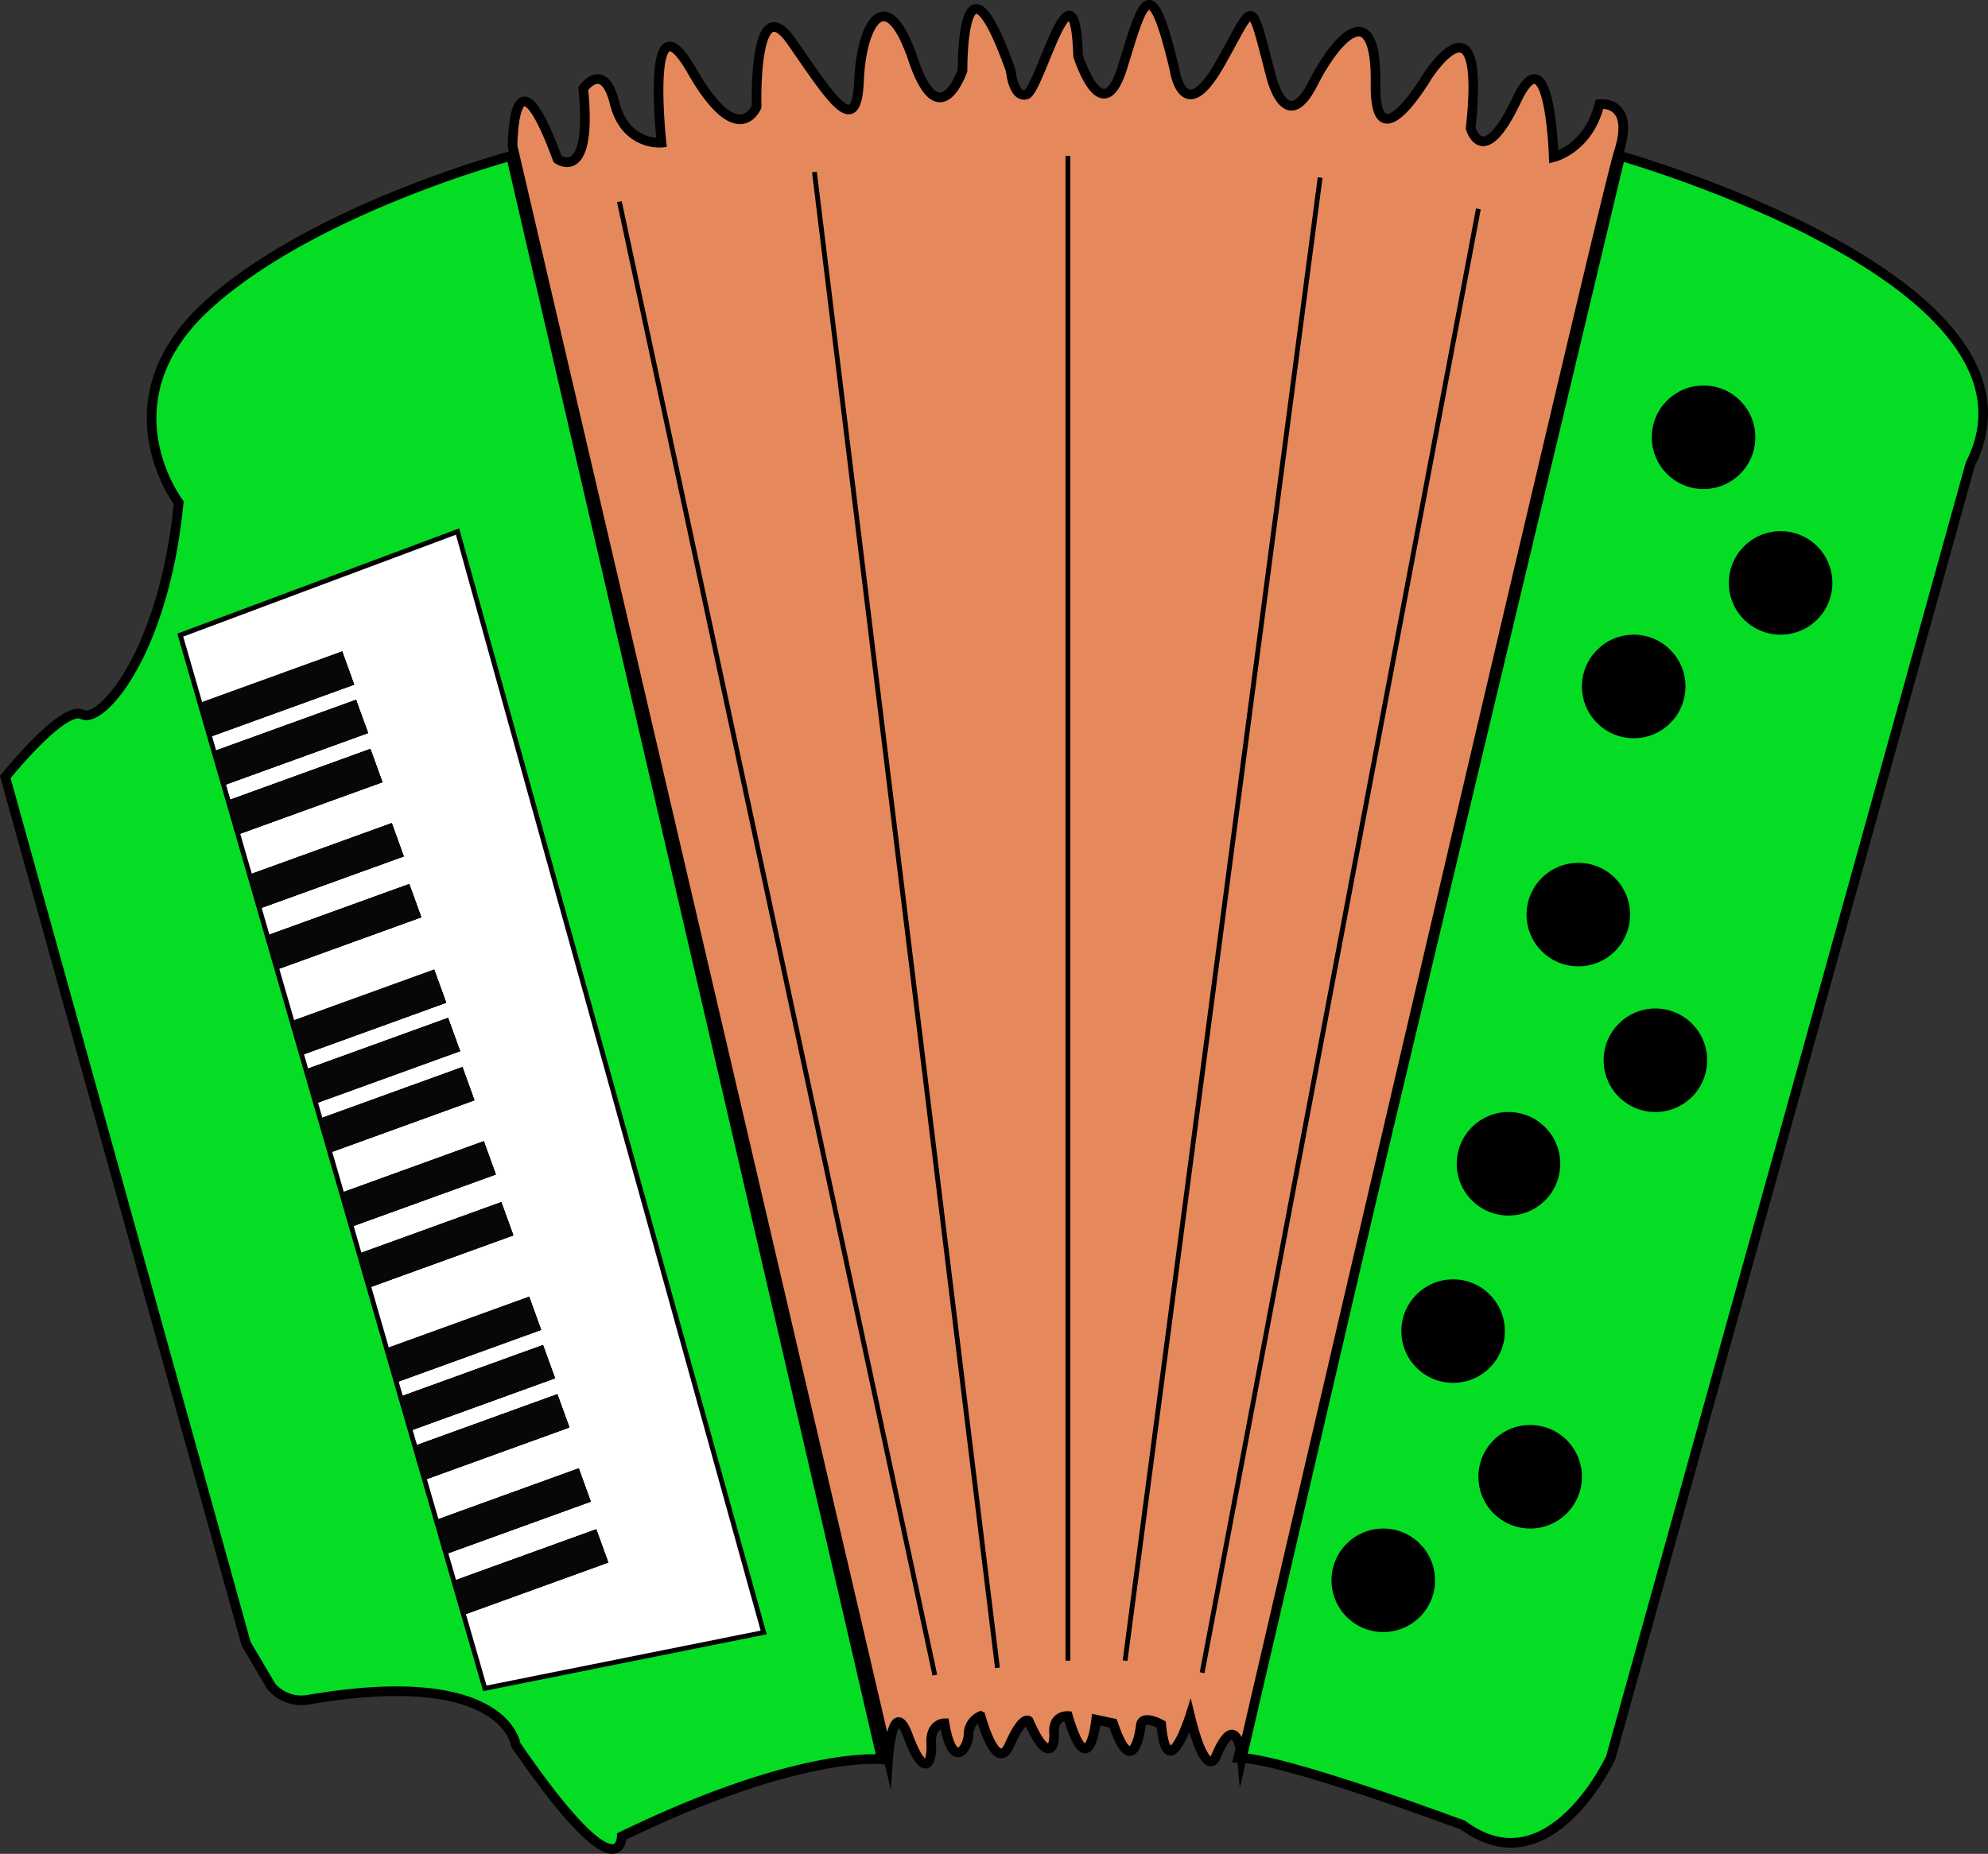 <svg xmlns="http://www.w3.org/2000/svg" width="412.77" height="385" viewBox="0 0 412.77 385">
  <rect x="0" y="0" width="412.77" height="385" fill="#333333" stroke="none"/>
  <defs>
    <style>
      .cls-1 {
        fill: #05dd24;
      }

      .cls-1, .cls-4 {
        stroke: #000;
        stroke-width: 2px;
      }

      .cls-1, .cls-2, .cls-4, .cls-5 {
        stroke-miterlimit: 10;
      }

      .cls-2 {
        fill: #fff;
      }

      .cls-2, .cls-5 {
        stroke: #020000;
      }

      .cls-3 {
        fill: #070707;
      }

      .cls-4 {
        fill: #e5895c;
      }

      .cls-5 {
        fill: none;
      }
    </style>
  </defs>
  <title>accordion</title>
  <g id="left_half" data-name="left half">
    <path class="cls-1" d="M444,741,394,561s12-15,16-13,17-13,20-44c0,0-16-21,6-41s63-31,63-31l77,333s-17-2-54,16c0,0,0,13-22-19,0,0-2.06-16.46-43.14-9.38a8.22,8.22,0,0,1-7.61-2.74Z" transform="translate(-392.9 -399.62)"/>
    <polygon class="cls-2" points="158.56 339.02 100.67 350.63 37.43 131.9 95 110.39 158.56 339.02"/>
    <g>
      <polygon class="cls-3" points="71.04 135.28 41.5 145.98 43.55 153.04 73.53 142.18 71.04 135.28"/>
      <polygon class="cls-3" points="73.92 145.34 44.39 156.03 46.43 163.09 76.42 152.23 73.92 145.34"/>
      <polygon class="cls-3" points="76.9 155.54 47.37 166.24 49.41 173.3 79.4 162.44 76.9 155.54"/>
      <polygon class="cls-3" points="81.34 170.95 51.81 181.64 53.85 188.7 83.83 177.85 81.34 170.95"/>
      <polygon class="cls-3" points="84.97 183.6 55.44 194.29 57.48 201.35 87.47 190.49 84.97 183.6"/>
      <polyline class="cls-3" points="43.55 153.04 73.53 142.18 71.04 135.28"/>
      <line class="cls-3" x1="71.04" y1="135.29" x2="41.5" y2="145.98"/>
      <polyline class="cls-3" points="46.43 163.09 76.42 152.23 73.92 145.34 44.39 156.03"/>
      <polyline class="cls-3" points="47.37 166.24 49.41 173.3 79.4 162.44 76.9 155.54 47.37 166.24"/>
      <polygon class="cls-3" points="81.34 170.95 51.81 181.64 53.85 188.7 83.83 177.85 81.34 170.95"/>
      <polygon class="cls-3" points="84.97 183.6 55.44 194.29 57.48 201.35 87.47 190.49 84.97 183.6"/>
      <polygon class="cls-3" points="90.14 201.35 60.61 212.04 62.65 219.1 92.64 208.24 90.14 201.35"/>
      <polygon class="cls-3" points="93.03 211.4 63.5 222.09 65.54 229.15 95.53 218.29 93.03 211.4"/>
      <polygon class="cls-3" points="96.01 221.61 66.48 232.3 68.52 239.36 98.5 228.5 96.01 221.61"/>
      <polygon class="cls-3" points="100.45 237.01 70.91 247.71 72.95 254.76 102.94 243.91 100.45 237.01"/>
      <polygon class="cls-3" points="104.08 249.66 74.55 260.35 76.59 267.41 106.58 256.55 104.08 249.66"/>
      <polyline class="cls-3" points="62.65 219.1 92.64 208.24 90.14 201.35"/>
      <line class="cls-3" x1="90.14" y1="201.35" x2="60.61" y2="212.04"/>
      <polyline class="cls-3" points="65.54 229.15 95.53 218.29 93.03 211.4 63.5 222.09"/>
      <polyline class="cls-3" points="66.48 232.3 68.52 239.36 98.5 228.5 96.01 221.61 66.48 232.3"/>
      <polygon class="cls-3" points="100.45 237.01 70.91 247.71 72.95 254.76 102.94 243.91 100.45 237.01"/>
      <polygon class="cls-3" points="104.08 249.66 74.55 260.35 76.59 267.41 106.58 256.55 104.08 249.66"/>
      <polygon class="cls-3" points="71.04 135.28 41.5 145.98 43.55 153.04 73.53 142.18 71.04 135.28"/>
      <polygon class="cls-3" points="73.92 145.34 44.39 156.03 46.43 163.09 76.42 152.23 73.92 145.34"/>
      <polygon class="cls-3" points="76.9 155.54 47.37 166.24 49.41 173.3 79.4 162.44 76.9 155.54"/>
      <polygon class="cls-3" points="81.34 170.95 51.81 181.64 53.85 188.7 83.83 177.85 81.34 170.95"/>
      <polygon class="cls-3" points="84.97 183.6 55.44 194.29 57.48 201.35 87.47 190.49 84.97 183.6"/>
      <polyline class="cls-3" points="43.55 153.04 73.53 142.18 71.04 135.28"/>
      <line class="cls-3" x1="71.04" y1="135.29" x2="41.5" y2="145.98"/>
      <polyline class="cls-3" points="46.43 163.09 76.42 152.23 73.92 145.34 44.39 156.03"/>
      <polyline class="cls-3" points="47.37 166.24 49.41 173.3 79.4 162.44 76.9 155.54 47.37 166.24"/>
      <polygon class="cls-3" points="81.34 170.95 51.81 181.64 53.85 188.7 83.83 177.85 81.34 170.95"/>
      <polygon class="cls-3" points="84.97 183.6 55.44 194.29 57.48 201.35 87.47 190.49 84.97 183.6"/>
      <polygon class="cls-3" points="90.14 201.35 60.61 212.04 62.65 219.1 92.64 208.24 90.14 201.35"/>
      <polygon class="cls-3" points="93.03 211.4 63.5 222.09 65.54 229.15 95.53 218.29 93.03 211.4"/>
      <polygon class="cls-3" points="96.01 221.61 66.48 232.3 68.52 239.36 98.5 228.5 96.01 221.61"/>
      <polygon class="cls-3" points="100.45 237.01 70.91 247.71 72.95 254.76 102.94 243.91 100.45 237.01"/>
      <polygon class="cls-3" points="104.08 249.66 74.55 260.35 76.59 267.41 106.58 256.55 104.08 249.66"/>
      <polyline class="cls-3" points="62.65 219.1 92.64 208.24 90.14 201.35"/>
      <line class="cls-3" x1="90.14" y1="201.35" x2="60.61" y2="212.04"/>
      <polyline class="cls-3" points="65.54 229.15 95.53 218.29 93.03 211.4 63.5 222.09"/>
      <polyline class="cls-3" points="66.48 232.3 68.52 239.36 98.5 228.5 96.01 221.61 66.48 232.3"/>
      <polygon class="cls-3" points="100.45 237.01 70.91 247.71 72.95 254.76 102.94 243.91 100.45 237.01"/>
      <polygon class="cls-3" points="104.08 249.66 74.55 260.35 76.59 267.41 106.58 256.55 104.08 249.66"/>
      <polygon class="cls-3" points="109.86 269.29 80.33 279.98 82.37 287.04 112.35 276.18 109.86 269.29"/>
      <polygon class="cls-3" points="112.74 279.34 83.21 290.03 85.25 297.09 115.24 286.23 112.74 279.34"/>
      <polygon class="cls-3" points="115.72 289.55 86.19 300.24 88.23 307.3 118.22 296.44 115.72 289.55"/>
      <polygon class="cls-3" points="120.16 304.95 90.63 315.64 92.67 322.7 122.66 311.85 120.16 304.95"/>
      <polygon class="cls-3" points="123.8 317.6 94.26 328.29 96.3 335.35 126.29 324.49 123.8 317.6"/>
      <polyline class="cls-3" points="82.37 287.04 112.35 276.18 109.86 269.29"/>
      <line class="cls-3" x1="109.86" y1="269.28" x2="80.33" y2="279.98"/>
      <polyline class="cls-3" points="85.25 297.09 115.24 286.23 112.74 279.34 83.21 290.03"/>
      <polyline class="cls-3" points="86.19 300.24 88.23 307.3 118.22 296.44 115.72 289.55 86.19 300.24"/>
      <polygon class="cls-3" points="120.16 304.95 90.63 315.64 92.67 322.7 122.66 311.85 120.16 304.95"/>
      <polygon class="cls-3" points="123.8 317.6 94.26 328.29 96.3 335.35 126.29 324.49 123.8 317.6"/>
      <polygon class="cls-3" points="109.86 269.29 80.33 279.98 82.37 287.04 112.35 276.18 109.86 269.29"/>
      <polygon class="cls-3" points="112.74 279.34 83.21 290.03 85.25 297.09 115.24 286.23 112.74 279.34"/>
      <polygon class="cls-3" points="115.72 289.55 86.19 300.24 88.23 307.3 118.22 296.44 115.72 289.55"/>
      <polygon class="cls-3" points="120.16 304.95 90.63 315.64 92.67 322.7 122.66 311.85 120.16 304.95"/>
      <polygon class="cls-3" points="123.8 317.6 94.26 328.29 96.3 335.35 126.29 324.49 123.8 317.6"/>
      <polyline class="cls-3" points="82.37 287.04 112.35 276.18 109.86 269.29"/>
      <line class="cls-3" x1="109.86" y1="269.28" x2="80.33" y2="279.98"/>
      <polyline class="cls-3" points="85.25 297.09 115.24 286.23 112.74 279.34 83.21 290.03"/>
      <polyline class="cls-3" points="86.19 300.24 88.23 307.3 118.22 296.44 115.72 289.55 86.19 300.24"/>
      <polygon class="cls-3" points="120.16 304.95 90.63 315.64 92.67 322.7 122.66 311.85 120.16 304.95"/>
      <polygon class="cls-3" points="123.8 317.6 94.26 328.29 96.3 335.35 126.29 324.49 123.8 317.6"/>
    </g>
  </g>
  <g id="right_half" data-name="right half">
    <path class="cls-1" d="M650,764.67,729.33,432s92,26,72.67,64L727.33,764.67s-12.66,27.33-30.66,14C696.67,778.67,659.33,764.67,650,764.67Z" transform="translate(-392.9 -399.62)"/>
    <g>
      <circle cx="287.21" cy="328.19" r="10.75"/>
      <circle cx="317.71" cy="306.69" r="10.75"/>
      <circle cx="301.71" cy="276.44" r="10.75"/>
      <circle cx="313.21" cy="241.69" r="10.75"/>
      <circle cx="343.71" cy="220.19" r="10.75"/>
      <circle cx="327.71" cy="189.94" r="10.75"/>
      <circle cx="339.21" cy="142.56" r="10.75"/>
      <circle cx="369.71" cy="121.06" r="10.75"/>
      <circle cx="353.71" cy="90.81" r="10.75"/>
    </g>
  </g>
  <g id="middle">
    <g>
      <path class="cls-4" d="M577.33,764.67,499.33,430s0-22.67,9.34,2.67c0,0,7.33,5.33,5.33-14.67,0,0,4.25-6,6.5,3s9.75,8.25,9.75,8.25-3.5-32,6.25-15,13.5,7.5,13.5,7.5-.75-25,7.25-13.5,13.5,20.5,14,8.25S577,395.75,582.5,412s10.25,2.25,10.25,2.25-.25-28.75,10,0c0,0,.5,5.75,3.25,5s10-30.5,10.75-8c0,0,5,16,9.25,2.25s5.75-20.5,10.75.5c0,0,1.75,12.25,9.25-.75s6.25-15.25,10.75,2c0,0,3,13,8.75,1.75s13.25-17.25,13,0,10.75-1.5,10.75-1.5,12.25-19,9,10.75c0,0,2.5,9,9.5-5.75s7.75,11.75,7.75,11.75,7.25-1.75,9.5-11c0,0,7.5-1,4,10s-78.25,333.42-78.25,333.42-1-10.84-5.5,0c0,0-2,4.58-5.25-8.67,0,0-4.75,15-6,1.75,0,0-4-2.25-4.25.25s-2,10.75-5.75-.5l-3.5-.75s-1.49,14-5.87-.75c0,0-3.13-.25-2.88,3.5s-1.75,5.75-5.25-2.5c0,0-1.25-1.25-4,5s-6-6-6-6a4.17,4.17,0,0,0-2.5,3.75c0,2.75-3.25,8-5-2.25,0,0-3,0-2.75,4.25s-1.5,7.25-4.75-1.5S577.33,764.67,577.33,764.67Z" transform="translate(-392.9 -399.62)"/>
      <line class="cls-5" x1="194.1" y1="347.88" x2="128.6" y2="41.88"/>
      <line class="cls-5" x1="207.1" y1="346.38" x2="169.1" y2="35.72"/>
      <line class="cls-5" x1="221.73" y1="344.88" x2="221.73" y2="32.38"/>
      <line class="cls-5" x1="233.6" y1="344.88" x2="274.1" y2="36.88"/>
      <line class="cls-5" x1="249.6" y1="347.38" x2="306.96" y2="43.38"/>
    </g>
  </g>
</svg>
